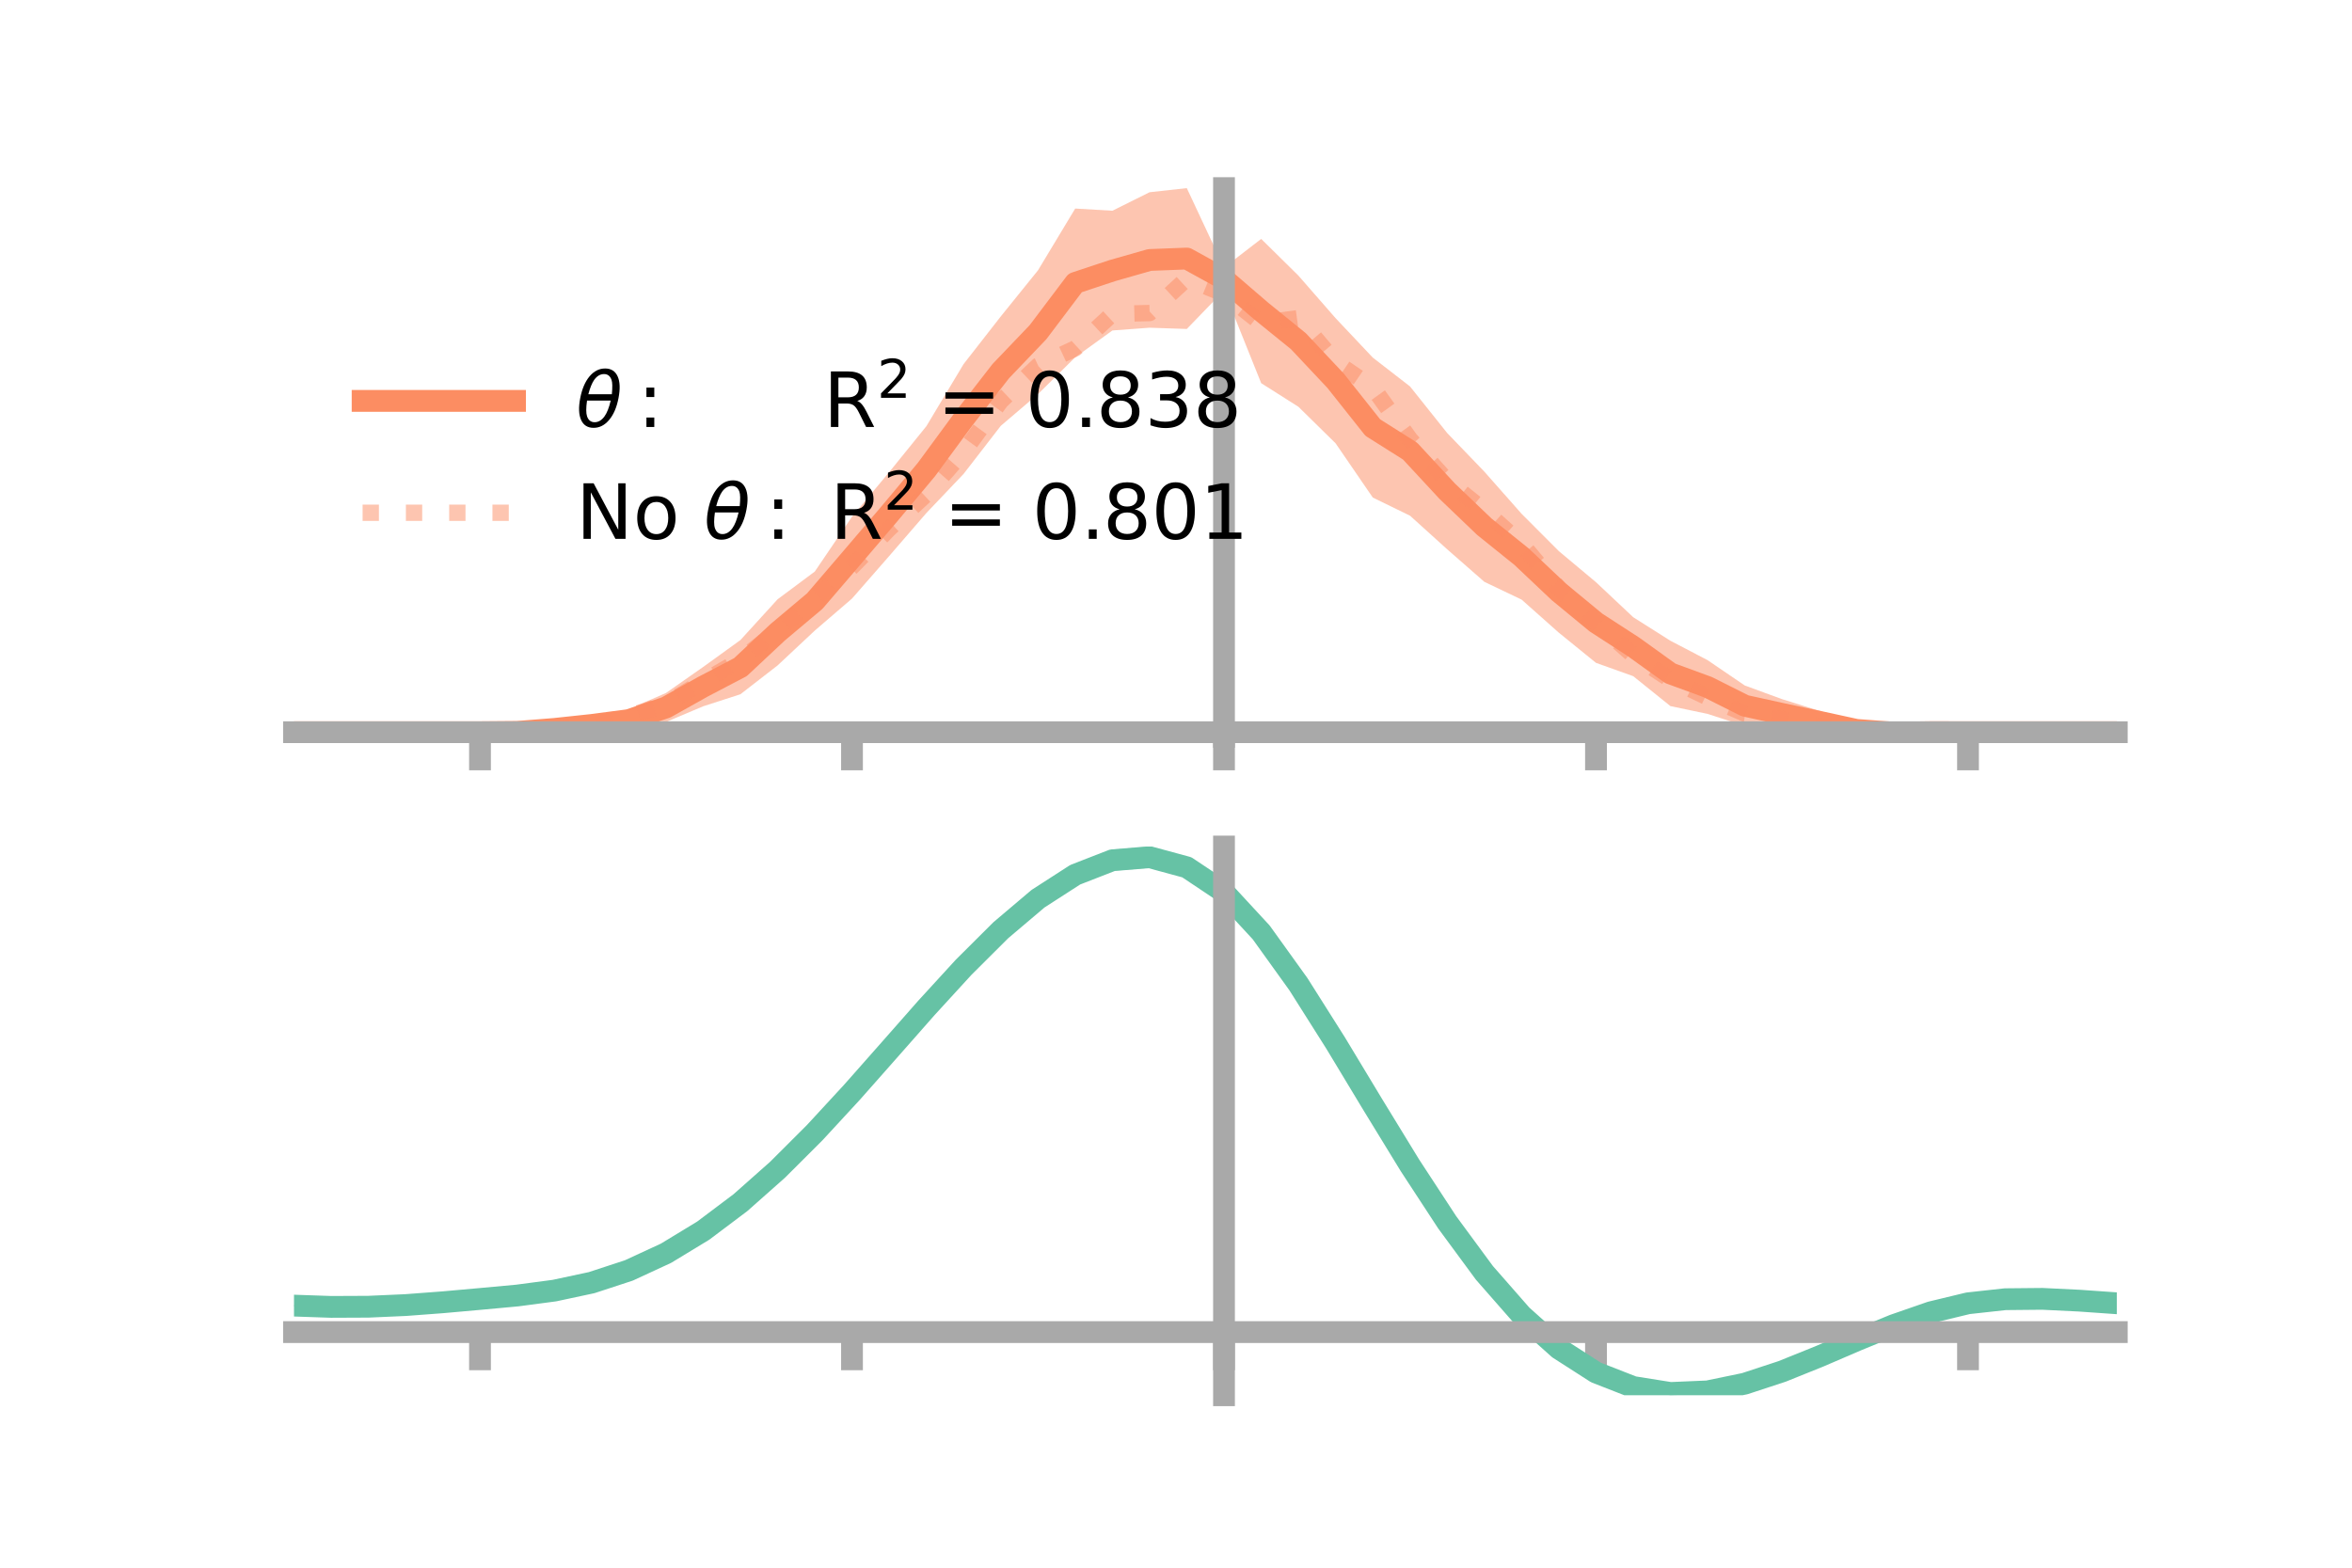 <?xml version="1.0" encoding="utf-8" standalone="no"?>
<!DOCTYPE svg PUBLIC "-//W3C//DTD SVG 1.1//EN"
  "http://www.w3.org/Graphics/SVG/1.1/DTD/svg11.dtd">
<!-- Created with matplotlib (https://matplotlib.org/) -->
<svg height="144pt" version="1.1" viewBox="0 0 216 144" width="216pt" xmlns="http://www.w3.org/2000/svg" xmlns:xlink="http://www.w3.org/1999/xlink">
 <defs>
  <style type="text/css">*{stroke-linecap:butt;stroke-linejoin:round;}</style>
 </defs>
 <g id="figure_1">
  <g id="patch_1">
   <path d="M 0 144 
L 216 144 
L 216 0 
L 0 0 
z
" style="fill:none;"/>
  </g>
  <g id="axes_1">
   <g id="patch_2">
    <path d="M 27 67.68 
L 194.4 67.68 
L 194.4 17.28 
L 27 17.28 
z
" style="fill:none;"/>
   </g>
   <g id="PolyCollection_1">
    <path clip-path="url(#p1bd47f2cdb)" d="M 27 67.256 
L 27 67.256 
L 30.416 67.256 
L 33.833 67.256 
L 37.249 67.256 
L 40.665 67.256 
L 44.082 67.255 
L 47.498 67.114 
L 50.914 66.571 
L 54.331 65.954 
L 57.747 65.148 
L 61.163 63.652 
L 64.58 61.262 
L 67.996 58.794 
L 71.412 55.047 
L 74.829 52.498 
L 78.245 47.465 
L 81.661 43.367 
L 85.078 39.145 
L 88.494 33.442 
L 91.91 29.062 
L 95.327 24.829 
L 98.743 19.156 
L 102.159 19.357 
L 105.576 17.657 
L 108.992 17.28 
L 112.408 24.579 
L 115.824 21.945 
L 119.241 25.316 
L 122.657 29.226 
L 126.073 32.848 
L 129.49 35.495 
L 132.906 39.777 
L 136.322 43.326 
L 139.739 47.196 
L 143.155 50.62 
L 146.571 53.479 
L 149.988 56.692 
L 153.404 58.855 
L 156.82 60.64 
L 160.237 62.966 
L 163.653 64.218 
L 167.069 65.288 
L 170.486 66.411 
L 173.902 66.919 
L 177.318 67.138 
L 180.735 67.256 
L 184.151 67.256 
L 187.567 67.256 
L 190.984 67.256 
L 194.4 67.256 
L 194.4 67.256 
L 194.4 67.256 
L 190.984 67.256 
L 187.567 67.256 
L 184.151 67.256 
L 180.735 67.256 
L 177.318 67.368 
L 173.902 67.68 
L 170.486 67.675 
L 167.069 67.311 
L 163.653 66.934 
L 160.237 66.682 
L 156.82 65.576 
L 153.404 64.858 
L 149.988 62.109 
L 146.571 60.886 
L 143.155 58.112 
L 139.739 55.077 
L 136.322 53.447 
L 132.906 50.457 
L 129.49 47.368 
L 126.073 45.704 
L 122.657 40.72 
L 119.241 37.363 
L 115.824 35.197 
L 112.408 26.682 
L 108.992 30.217 
L 105.576 30.103 
L 102.159 30.355 
L 98.743 32.822 
L 95.327 36.198 
L 91.91 39.114 
L 88.494 43.53 
L 85.078 47.12 
L 81.661 51.073 
L 78.245 54.982 
L 74.829 57.921 
L 71.412 61.122 
L 67.996 63.771 
L 64.58 64.876 
L 61.163 66.318 
L 57.747 67.141 
L 54.331 67.229 
L 50.914 67.342 
L 47.498 67.342 
L 44.082 67.256 
L 40.665 67.256 
L 37.249 67.256 
L 33.833 67.256 
L 30.416 67.256 
L 27 67.256 
z
" style="fill:#fc8d62;fill-opacity:0.5;"/>
   </g>
   <g id="matplotlib.axis_1">
    <g id="xtick_1">
     <g id="line2d_1">
      <defs>
       <path d="M 0 0 
L 0 3.5 
" id="m521dc59533" style="stroke:#a9a9a9;stroke-width:2;"/>
      </defs>
      <g>
       <use style="fill:#a9a9a9;stroke:#a9a9a9;stroke-width:2;" x="44.082" xlink:href="#m521dc59533" y="67.256"/>
      </g>
     </g>
    </g>
    <g id="xtick_2">
     <g id="line2d_2">
      <g>
       <use style="fill:#a9a9a9;stroke:#a9a9a9;stroke-width:2;" x="78.245" xlink:href="#m521dc59533" y="67.256"/>
      </g>
     </g>
    </g>
    <g id="xtick_3">
     <g id="line2d_3">
      <g>
       <use style="fill:#a9a9a9;stroke:#a9a9a9;stroke-width:2;" x="112.408" xlink:href="#m521dc59533" y="67.256"/>
      </g>
     </g>
    </g>
    <g id="xtick_4">
     <g id="line2d_4">
      <g>
       <use style="fill:#a9a9a9;stroke:#a9a9a9;stroke-width:2;" x="146.571" xlink:href="#m521dc59533" y="67.256"/>
      </g>
     </g>
    </g>
    <g id="xtick_5">
     <g id="line2d_5">
      <g>
       <use style="fill:#a9a9a9;stroke:#a9a9a9;stroke-width:2;" x="180.735" xlink:href="#m521dc59533" y="67.256"/>
      </g>
     </g>
    </g>
   </g>
   <g id="matplotlib.axis_2"/>
   <g id="line2d_6">
    <path clip-path="url(#p1bd47f2cdb)" d="M 27 67.256 
L 30.416 67.256 
L 33.833 67.256 
L 37.249 67.256 
L 40.665 67.256 
L 44.082 67.256 
L 47.498 67.228 
L 50.914 66.956 
L 54.331 66.591 
L 57.747 66.144 
L 61.163 64.985 
L 64.58 63.069 
L 67.996 61.283 
L 71.412 58.084 
L 74.829 55.21 
L 78.245 51.224 
L 81.661 47.22 
L 85.078 43.133 
L 88.494 38.486 
L 91.91 34.088 
L 95.327 30.514 
L 98.743 25.989 
L 102.159 24.856 
L 105.576 23.88 
L 108.992 23.749 
L 112.408 25.631 
L 115.824 28.571 
L 119.241 31.34 
L 122.657 34.973 
L 126.073 39.276 
L 129.49 41.431 
L 132.906 45.117 
L 136.322 48.386 
L 139.739 51.136 
L 143.155 54.366 
L 146.571 57.183 
L 149.988 59.4 
L 153.404 61.856 
L 156.82 63.108 
L 160.237 64.824 
L 163.653 65.576 
L 167.069 66.299 
L 170.486 67.043 
L 173.902 67.299 
L 177.318 67.253 
L 180.735 67.256 
L 184.151 67.256 
L 187.567 67.256 
L 190.984 67.256 
L 194.4 67.256 
" style="fill:none;stroke:#fc8d62;stroke-linecap:square;stroke-width:2;"/>
   </g>
   <g id="line2d_7">
    <path clip-path="url(#p1bd47f2cdb)" d="M 27 67.256 
L 30.416 67.256 
L 33.833 67.256 
L 37.249 67.256 
L 40.665 67.256 
L 44.082 67.256 
L 47.498 67.214 
L 50.914 66.963 
L 54.331 66.613 
L 57.747 65.803 
L 61.163 64.656 
L 64.58 62.61 
L 67.996 60.613 
L 71.412 57.928 
L 74.829 54.985 
L 78.245 52.061 
L 81.661 48.569 
L 85.078 45.398 
L 88.494 41.496 
L 91.91 36.841 
L 95.327 33.6 
L 98.743 32.005 
L 102.159 28.836 
L 105.576 28.754 
L 108.992 25.603 
L 112.408 26.996 
L 115.824 29.687 
L 119.241 29.221 
L 122.657 33.271 
L 126.073 35.593 
L 129.49 40.345 
L 132.906 44.169 
L 136.322 46.896 
L 139.739 49.958 
L 143.155 54.04 
L 146.571 57.179 
L 149.988 60.191 
L 153.404 62.425 
L 156.82 64.059 
L 160.237 65.553 
L 163.653 66.064 
L 167.069 66.725 
L 170.486 67.068 
L 173.902 67.296 
L 177.318 67.266 
L 180.735 67.256 
L 184.151 67.256 
L 187.567 67.256 
L 190.984 67.256 
L 194.4 67.256 
" style="fill:none;stroke:#fc8d62;stroke-dasharray:1.5,2.475;stroke-dashoffset:0;stroke-opacity:0.5;stroke-width:1.5;"/>
   </g>
   <g id="patch_3">
    <path d="M 112.408 67.68 
L 112.408 17.28 
" style="fill:none;stroke:#a9a9a9;stroke-linecap:square;stroke-linejoin:miter;stroke-width:2;"/>
   </g>
   <g id="patch_4">
    <path d="M 194.4 67.68 
L 194.4 17.28 
" style="fill:none;"/>
   </g>
   <g id="patch_5">
    <path d="M 27 67.256 
L 194.4 67.256 
" style="fill:none;stroke:#a9a9a9;stroke-linecap:square;stroke-linejoin:miter;stroke-width:2;"/>
   </g>
   <g id="patch_6">
    <path d="M 27 17.28 
L 194.4 17.28 
" style="fill:none;"/>
   </g>
   <g id="legend_1">
    <g id="line2d_8">
     <path d="M 33.3 36.824 
L 47.3 36.824 
" style="fill:none;stroke:#fc8d62;stroke-linecap:square;stroke-width:2;"/>
    </g>
    <g id="line2d_9"/>
    <g id="text_1">
     <!-- $\theta:$      R$^{2}$ = 0.838 -->
     <g transform="translate(52.9 39.274)scale(0.07 -0.07)">
      <defs>
       <path d="M 45.516 34.672 
L 14.453 34.672 
Q 12.359 20.062 14.5 13.875 
Q 17.188 6.25 24.469 6.25 
Q 31.781 6.25 37.359 13.922 
Q 42.234 20.656 45.516 34.672 
z
M 47.016 42.969 
Q 48.344 56.844 46.625 61.719 
Q 43.953 69.438 36.766 69.438 
Q 29.297 69.438 23.828 61.812 
Q 19.531 55.672 16.156 42.969 
z
M 38.188 76.766 
Q 49.906 76.766 54.594 66.406 
Q 59.281 56.109 55.719 37.844 
Q 52.203 19.625 43.453 9.281 
Q 34.766 -1.125 23.047 -1.125 
Q 11.281 -1.125 6.641 9.281 
Q 2 19.625 5.516 37.844 
Q 9.078 56.109 17.719 66.406 
Q 26.422 76.766 38.188 76.766 
z
" id="DejaVuSans-Oblique-952"/>
       <path d="M 11.719 12.406 
L 22.016 12.406 
L 22.016 0 
L 11.719 0 
z
M 11.719 51.703 
L 22.016 51.703 
L 22.016 39.312 
L 11.719 39.312 
z
" id="DejaVuSans-58"/>
       <path id="DejaVuSans-32"/>
       <path d="M 44.391 34.188 
Q 47.562 33.109 50.562 29.594 
Q 53.562 26.078 56.594 19.922 
L 66.609 0 
L 56 0 
L 46.688 18.703 
Q 43.062 26.031 39.672 28.422 
Q 36.281 30.812 30.422 30.812 
L 19.672 30.812 
L 19.672 0 
L 9.812 0 
L 9.812 72.906 
L 32.078 72.906 
Q 44.578 72.906 50.734 67.672 
Q 56.891 62.453 56.891 51.906 
Q 56.891 45.016 53.688 40.469 
Q 50.484 35.938 44.391 34.188 
z
M 19.672 64.797 
L 19.672 38.922 
L 32.078 38.922 
Q 39.203 38.922 42.844 42.219 
Q 46.484 45.516 46.484 51.906 
Q 46.484 58.297 42.844 61.547 
Q 39.203 64.797 32.078 64.797 
z
" id="DejaVuSans-82"/>
       <path d="M 19.188 8.297 
L 53.609 8.297 
L 53.609 0 
L 7.328 0 
L 7.328 8.297 
Q 12.938 14.109 22.625 23.891 
Q 32.328 33.688 34.812 36.531 
Q 39.547 41.844 41.422 45.531 
Q 43.312 49.219 43.312 52.781 
Q 43.312 58.594 39.234 62.25 
Q 35.156 65.922 28.609 65.922 
Q 23.969 65.922 18.812 64.312 
Q 13.672 62.703 7.812 59.422 
L 7.812 69.391 
Q 13.766 71.781 18.938 73 
Q 24.125 74.219 28.422 74.219 
Q 39.75 74.219 46.484 68.547 
Q 53.219 62.891 53.219 53.422 
Q 53.219 48.922 51.531 44.891 
Q 49.859 40.875 45.406 35.406 
Q 44.188 33.984 37.641 27.219 
Q 31.109 20.453 19.188 8.297 
z
" id="DejaVuSans-50"/>
       <path d="M 10.594 45.406 
L 73.188 45.406 
L 73.188 37.203 
L 10.594 37.203 
z
M 10.594 25.484 
L 73.188 25.484 
L 73.188 17.188 
L 10.594 17.188 
z
" id="DejaVuSans-61"/>
       <path d="M 31.781 66.406 
Q 24.172 66.406 20.328 58.906 
Q 16.5 51.422 16.5 36.375 
Q 16.5 21.391 20.328 13.891 
Q 24.172 6.391 31.781 6.391 
Q 39.453 6.391 43.281 13.891 
Q 47.125 21.391 47.125 36.375 
Q 47.125 51.422 43.281 58.906 
Q 39.453 66.406 31.781 66.406 
z
M 31.781 74.219 
Q 44.047 74.219 50.516 64.516 
Q 56.984 54.828 56.984 36.375 
Q 56.984 17.969 50.516 8.266 
Q 44.047 -1.422 31.781 -1.422 
Q 19.531 -1.422 13.062 8.266 
Q 6.594 17.969 6.594 36.375 
Q 6.594 54.828 13.062 64.516 
Q 19.531 74.219 31.781 74.219 
z
" id="DejaVuSans-48"/>
       <path d="M 10.688 12.406 
L 21 12.406 
L 21 0 
L 10.688 0 
z
" id="DejaVuSans-46"/>
       <path d="M 31.781 34.625 
Q 24.75 34.625 20.719 30.859 
Q 16.703 27.094 16.703 20.516 
Q 16.703 13.922 20.719 10.156 
Q 24.75 6.391 31.781 6.391 
Q 38.812 6.391 42.859 10.172 
Q 46.922 13.969 46.922 20.516 
Q 46.922 27.094 42.891 30.859 
Q 38.875 34.625 31.781 34.625 
z
M 21.922 38.812 
Q 15.578 40.375 12.031 44.719 
Q 8.5 49.078 8.5 55.328 
Q 8.5 64.062 14.719 69.141 
Q 20.953 74.219 31.781 74.219 
Q 42.672 74.219 48.875 69.141 
Q 55.078 64.062 55.078 55.328 
Q 55.078 49.078 51.531 44.719 
Q 48 40.375 41.703 38.812 
Q 48.828 37.156 52.797 32.312 
Q 56.781 27.484 56.781 20.516 
Q 56.781 9.906 50.312 4.234 
Q 43.844 -1.422 31.781 -1.422 
Q 19.734 -1.422 13.25 4.234 
Q 6.781 9.906 6.781 20.516 
Q 6.781 27.484 10.781 32.312 
Q 14.797 37.156 21.922 38.812 
z
M 18.312 54.391 
Q 18.312 48.734 21.844 45.562 
Q 25.391 42.391 31.781 42.391 
Q 38.141 42.391 41.719 45.562 
Q 45.312 48.734 45.312 54.391 
Q 45.312 60.062 41.719 63.234 
Q 38.141 66.406 31.781 66.406 
Q 25.391 66.406 21.844 63.234 
Q 18.312 60.062 18.312 54.391 
z
" id="DejaVuSans-56"/>
       <path d="M 40.578 39.312 
Q 47.656 37.797 51.625 33 
Q 55.609 28.219 55.609 21.188 
Q 55.609 10.406 48.188 4.484 
Q 40.766 -1.422 27.094 -1.422 
Q 22.516 -1.422 17.656 -0.516 
Q 12.797 0.391 7.625 2.203 
L 7.625 11.719 
Q 11.719 9.328 16.594 8.109 
Q 21.484 6.891 26.812 6.891 
Q 36.078 6.891 40.938 10.547 
Q 45.797 14.203 45.797 21.188 
Q 45.797 27.641 41.281 31.266 
Q 36.766 34.906 28.719 34.906 
L 20.219 34.906 
L 20.219 43.016 
L 29.109 43.016 
Q 36.375 43.016 40.234 45.922 
Q 44.094 48.828 44.094 54.297 
Q 44.094 59.906 40.109 62.906 
Q 36.141 65.922 28.719 65.922 
Q 24.656 65.922 20.016 65.031 
Q 15.375 64.156 9.812 62.312 
L 9.812 71.094 
Q 15.438 72.656 20.344 73.438 
Q 25.25 74.219 29.594 74.219 
Q 40.828 74.219 47.359 69.109 
Q 53.906 64.016 53.906 55.328 
Q 53.906 49.266 50.438 45.094 
Q 46.969 40.922 40.578 39.312 
z
" id="DejaVuSans-51"/>
      </defs>
      <use transform="translate(0 0.766)" xlink:href="#DejaVuSans-Oblique-952"/>
      <use transform="translate(80.664 0.766)" xlink:href="#DejaVuSans-58"/>
      <use transform="translate(133.838 0.766)" xlink:href="#DejaVuSans-32"/>
      <use transform="translate(165.625 0.766)" xlink:href="#DejaVuSans-32"/>
      <use transform="translate(197.412 0.766)" xlink:href="#DejaVuSans-32"/>
      <use transform="translate(229.199 0.766)" xlink:href="#DejaVuSans-32"/>
      <use transform="translate(260.986 0.766)" xlink:href="#DejaVuSans-32"/>
      <use transform="translate(292.773 0.766)" xlink:href="#DejaVuSans-32"/>
      <use transform="translate(324.561 0.766)" xlink:href="#DejaVuSans-82"/>
      <use transform="translate(395 39.047)scale(0.7)" xlink:href="#DejaVuSans-50"/>
      <use transform="translate(442.271 0.766)" xlink:href="#DejaVuSans-32"/>
      <use transform="translate(474.058 0.766)" xlink:href="#DejaVuSans-61"/>
      <use transform="translate(557.847 0.766)" xlink:href="#DejaVuSans-32"/>
      <use transform="translate(589.634 0.766)" xlink:href="#DejaVuSans-48"/>
      <use transform="translate(653.257 0.766)" xlink:href="#DejaVuSans-46"/>
      <use transform="translate(682.419 0.766)" xlink:href="#DejaVuSans-56"/>
      <use transform="translate(746.042 0.766)" xlink:href="#DejaVuSans-51"/>
      <use transform="translate(809.665 0.766)" xlink:href="#DejaVuSans-56"/>
     </g>
    </g>
    <g id="line2d_10">
     <path d="M 33.3 47.099 
L 47.3 47.099 
" style="fill:none;stroke:#fc8d62;stroke-dasharray:1.5,2.475;stroke-dashoffset:0;stroke-opacity:0.5;stroke-width:1.5;"/>
    </g>
    <g id="line2d_11"/>
    <g id="text_2">
     <!-- No $\theta:$ R$^{2}$ = 0.801 -->
     <g transform="translate(52.9 49.549)scale(0.07 -0.07)">
      <defs>
       <path d="M 9.812 72.906 
L 23.094 72.906 
L 55.422 11.922 
L 55.422 72.906 
L 64.984 72.906 
L 64.984 0 
L 51.703 0 
L 19.391 60.984 
L 19.391 0 
L 9.812 0 
z
" id="DejaVuSans-78"/>
       <path d="M 30.609 48.391 
Q 23.391 48.391 19.188 42.75 
Q 14.984 37.109 14.984 27.297 
Q 14.984 17.484 19.156 11.844 
Q 23.344 6.203 30.609 6.203 
Q 37.797 6.203 41.984 11.859 
Q 46.188 17.531 46.188 27.297 
Q 46.188 37.016 41.984 42.703 
Q 37.797 48.391 30.609 48.391 
z
M 30.609 56 
Q 42.328 56 49.016 48.375 
Q 55.719 40.766 55.719 27.297 
Q 55.719 13.875 49.016 6.219 
Q 42.328 -1.422 30.609 -1.422 
Q 18.844 -1.422 12.172 6.219 
Q 5.516 13.875 5.516 27.297 
Q 5.516 40.766 12.172 48.375 
Q 18.844 56 30.609 56 
z
" id="DejaVuSans-111"/>
       <path d="M 12.406 8.297 
L 28.516 8.297 
L 28.516 63.922 
L 10.984 60.406 
L 10.984 69.391 
L 28.422 72.906 
L 38.281 72.906 
L 38.281 8.297 
L 54.391 8.297 
L 54.391 0 
L 12.406 0 
z
" id="DejaVuSans-49"/>
      </defs>
      <use transform="translate(0 0.766)" xlink:href="#DejaVuSans-78"/>
      <use transform="translate(74.805 0.766)" xlink:href="#DejaVuSans-111"/>
      <use transform="translate(135.986 0.766)" xlink:href="#DejaVuSans-32"/>
      <use transform="translate(167.773 0.766)" xlink:href="#DejaVuSans-Oblique-952"/>
      <use transform="translate(248.438 0.766)" xlink:href="#DejaVuSans-58"/>
      <use transform="translate(301.611 0.766)" xlink:href="#DejaVuSans-32"/>
      <use transform="translate(333.398 0.766)" xlink:href="#DejaVuSans-82"/>
      <use transform="translate(403.838 39.047)scale(0.7)" xlink:href="#DejaVuSans-50"/>
      <use transform="translate(451.108 0.766)" xlink:href="#DejaVuSans-32"/>
      <use transform="translate(482.896 0.766)" xlink:href="#DejaVuSans-61"/>
      <use transform="translate(566.685 0.766)" xlink:href="#DejaVuSans-32"/>
      <use transform="translate(598.472 0.766)" xlink:href="#DejaVuSans-48"/>
      <use transform="translate(662.095 0.766)" xlink:href="#DejaVuSans-46"/>
      <use transform="translate(691.257 0.766)" xlink:href="#DejaVuSans-56"/>
      <use transform="translate(754.88 0.766)" xlink:href="#DejaVuSans-48"/>
      <use transform="translate(818.503 0.766)" xlink:href="#DejaVuSans-49"/>
     </g>
    </g>
   </g>
  </g>
  <g id="axes_2">
   <g id="patch_7">
    <path d="M 27 128.16 
L 194.4 128.16 
L 194.4 77.76 
L 27 77.76 
z
" style="fill:none;"/>
   </g>
   <g id="PolyCollection_2">
    <path clip-path="url(#pedf5b7326a)" d="M 27 119.973 
L 27 119.88 
L 30.416 120.005 
L 33.833 119.988 
L 37.249 119.828 
L 40.665 119.559 
L 44.082 119.242 
L 47.498 118.916 
L 50.914 118.455 
L 54.331 117.712 
L 57.747 116.576 
L 61.163 114.969 
L 64.58 112.852 
L 67.996 110.225 
L 71.412 107.127 
L 74.829 103.629 
L 78.245 99.836 
L 81.661 95.877 
L 85.078 91.904 
L 88.494 88.087 
L 91.91 84.606 
L 95.327 81.648 
L 98.743 79.4 
L 102.159 78.046 
L 105.576 77.76 
L 108.992 78.706 
L 112.408 81.028 
L 115.824 84.785 
L 119.241 89.617 
L 122.657 95.106 
L 126.073 100.862 
L 129.49 106.541 
L 132.906 111.854 
L 136.322 116.572 
L 139.739 120.534 
L 143.155 123.638 
L 146.571 125.851 
L 149.988 127.195 
L 153.404 127.742 
L 156.82 127.601 
L 160.237 126.904 
L 163.653 125.8 
L 167.069 124.446 
L 170.486 123.001 
L 173.902 121.618 
L 177.318 120.446 
L 180.735 119.626 
L 184.151 119.253 
L 187.567 119.226 
L 190.984 119.402 
L 194.4 119.655 
L 194.4 119.772 
L 194.4 119.772 
L 190.984 119.544 
L 187.567 119.386 
L 184.151 119.425 
L 180.735 119.804 
L 177.318 120.633 
L 173.902 121.831 
L 170.486 123.256 
L 167.069 124.751 
L 163.653 126.15 
L 160.237 127.29 
L 156.82 128.009 
L 153.404 128.16 
L 149.988 127.618 
L 146.571 126.288 
L 143.155 124.118 
L 139.739 121.096 
L 136.322 117.259 
L 132.906 112.698 
L 129.49 107.564 
L 126.073 102.072 
L 122.657 96.501 
L 119.241 91.185 
L 115.824 86.504 
L 112.408 82.866 
L 108.992 80.624 
L 105.576 79.715 
L 102.159 79.993 
L 98.743 81.297 
L 95.327 83.456 
L 91.91 86.289 
L 88.494 89.617 
L 85.078 93.261 
L 81.661 97.048 
L 78.245 100.819 
L 74.829 104.431 
L 71.412 107.762 
L 67.996 110.718 
L 64.58 113.232 
L 61.163 115.267 
L 57.747 116.82 
L 54.331 117.923 
L 50.914 118.643 
L 47.498 119.086 
L 44.082 119.391 
L 40.665 119.684 
L 37.249 119.928 
L 33.833 120.069 
L 30.416 120.083 
L 27 119.973 
z
" style="fill:#66c2a5;fill-opacity:0.5;"/>
   </g>
   <g id="matplotlib.axis_3">
    <g id="xtick_6">
     <g id="line2d_12">
      <g>
       <use style="fill:#a9a9a9;stroke:#a9a9a9;stroke-width:2;" x="44.082" xlink:href="#m521dc59533" y="122.36"/>
      </g>
     </g>
    </g>
    <g id="xtick_7">
     <g id="line2d_13">
      <g>
       <use style="fill:#a9a9a9;stroke:#a9a9a9;stroke-width:2;" x="78.245" xlink:href="#m521dc59533" y="122.36"/>
      </g>
     </g>
    </g>
    <g id="xtick_8">
     <g id="line2d_14">
      <g>
       <use style="fill:#a9a9a9;stroke:#a9a9a9;stroke-width:2;" x="112.408" xlink:href="#m521dc59533" y="122.36"/>
      </g>
     </g>
    </g>
    <g id="xtick_9">
     <g id="line2d_15">
      <g>
       <use style="fill:#a9a9a9;stroke:#a9a9a9;stroke-width:2;" x="146.571" xlink:href="#m521dc59533" y="122.36"/>
      </g>
     </g>
    </g>
    <g id="xtick_10">
     <g id="line2d_16">
      <g>
       <use style="fill:#a9a9a9;stroke:#a9a9a9;stroke-width:2;" x="180.735" xlink:href="#m521dc59533" y="122.36"/>
      </g>
     </g>
    </g>
   </g>
   <g id="matplotlib.axis_4"/>
   <g id="line2d_17">
    <path clip-path="url(#pedf5b7326a)" d="M 27 119.927 
L 30.416 120.044 
L 33.833 120.029 
L 37.249 119.878 
L 40.665 119.621 
L 44.082 119.316 
L 47.498 119.001 
L 50.914 118.549 
L 54.331 117.818 
L 57.747 116.698 
L 61.163 115.118 
L 64.58 113.042 
L 67.996 110.472 
L 71.412 107.444 
L 74.829 104.03 
L 78.245 100.327 
L 81.661 96.462 
L 85.078 92.582 
L 88.494 88.852 
L 91.91 85.447 
L 95.327 82.552 
L 98.743 80.349 
L 102.159 79.019 
L 105.576 78.737 
L 108.992 79.665 
L 112.408 81.947 
L 115.824 85.645 
L 119.241 90.401 
L 122.657 95.804 
L 126.073 101.467 
L 129.49 107.052 
L 132.906 112.276 
L 136.322 116.916 
L 139.739 120.815 
L 143.155 123.878 
L 146.571 126.07 
L 149.988 127.406 
L 153.404 127.951 
L 156.82 127.805 
L 160.237 127.097 
L 163.653 125.975 
L 167.069 124.599 
L 170.486 123.129 
L 173.902 121.725 
L 177.318 120.539 
L 180.735 119.715 
L 184.151 119.339 
L 187.567 119.306 
L 190.984 119.473 
L 194.4 119.713 
" style="fill:none;stroke:#66c2a5;stroke-linecap:square;stroke-width:2;"/>
   </g>
   <g id="patch_8">
    <path d="M 112.408 128.16 
L 112.408 77.76 
" style="fill:none;stroke:#a9a9a9;stroke-linecap:square;stroke-linejoin:miter;stroke-width:2;"/>
   </g>
   <g id="patch_9">
    <path d="M 194.4 128.16 
L 194.4 77.76 
" style="fill:none;"/>
   </g>
   <g id="patch_10">
    <path d="M 27 122.36 
L 194.4 122.36 
" style="fill:none;stroke:#a9a9a9;stroke-linecap:square;stroke-linejoin:miter;stroke-width:2;"/>
   </g>
   <g id="patch_11">
    <path d="M 27 77.76 
L 194.4 77.76 
" style="fill:none;"/>
   </g>
  </g>
 </g>
 <defs>
  <clipPath id="p1bd47f2cdb">
   <rect height="50.4" width="167.4" x="27" y="17.28"/>
  </clipPath>
  <clipPath id="pedf5b7326a">
   <rect height="50.4" width="167.4" x="27" y="77.76"/>
  </clipPath>
 </defs>
</svg>
